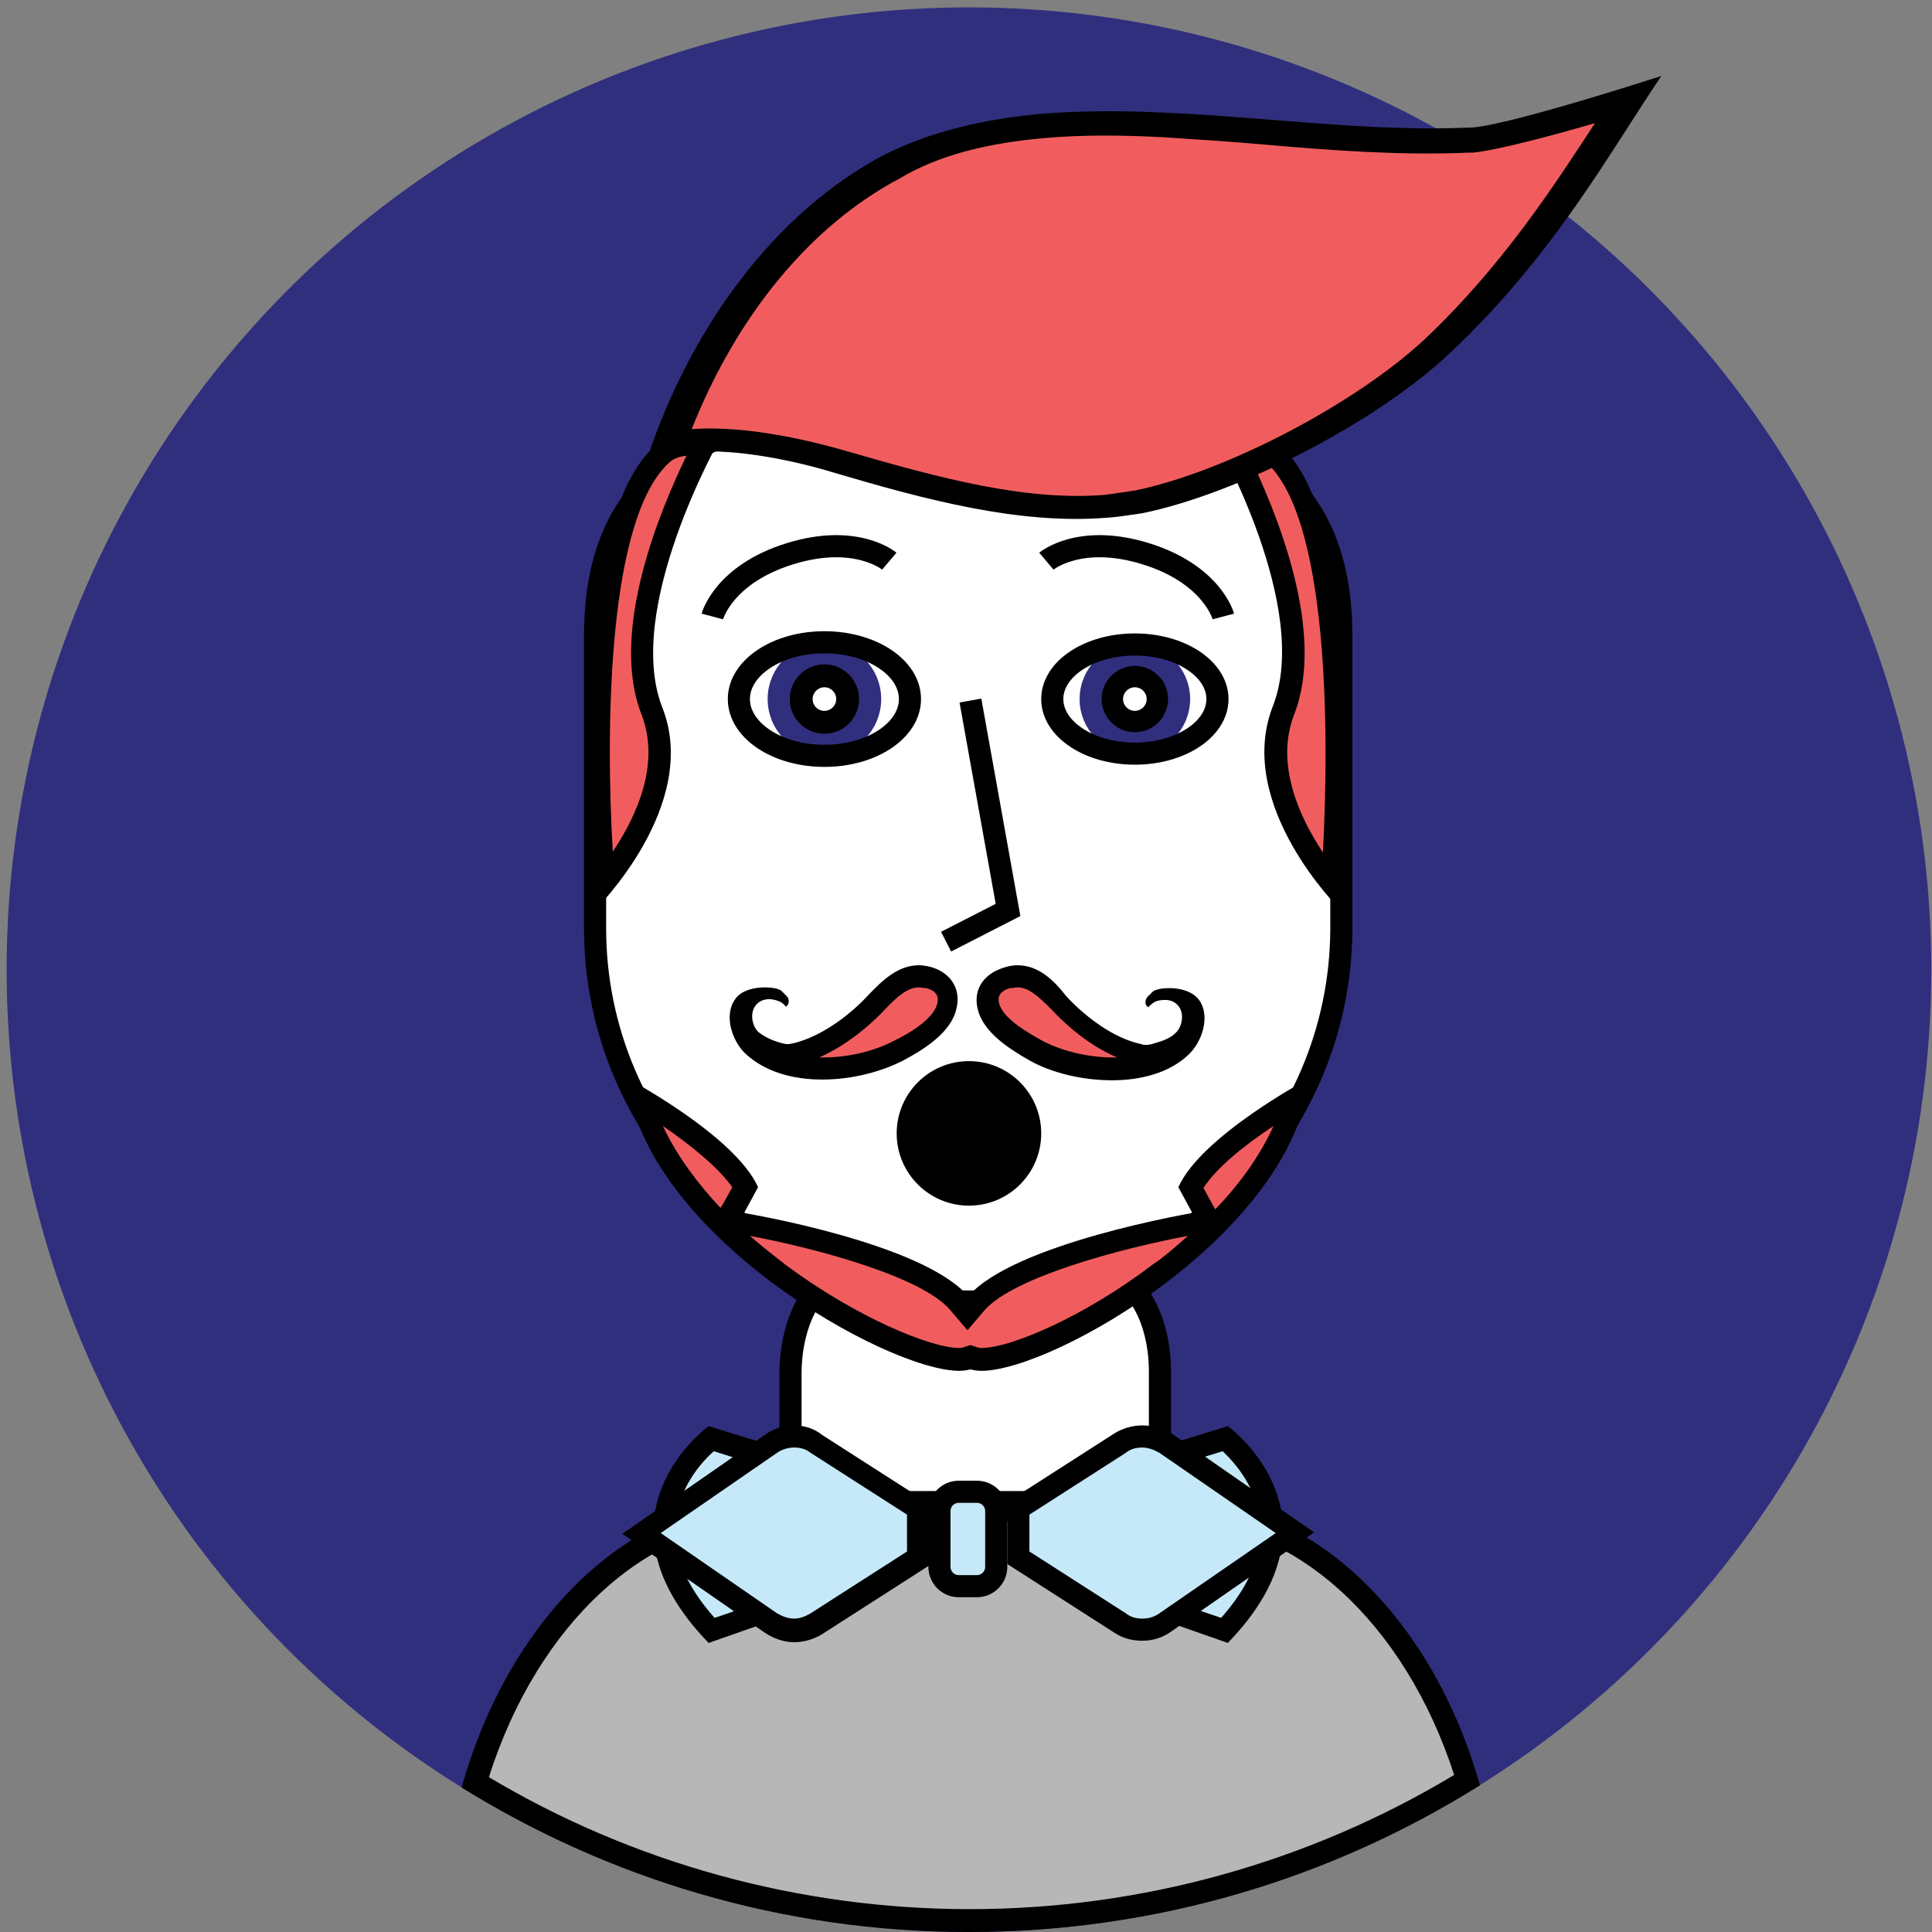<?xml version="1.0" encoding="utf-8"?>
<!-- Generator: Adobe Illustrator 22.0.1, SVG Export Plug-In . SVG Version: 6.00 Build 0)  -->
<svg version="1.1" id="Layer_1" xmlns="http://www.w3.org/2000/svg" xmlns:xlink="http://www.w3.org/1999/xlink" x="0px" y="0px"
	 viewBox="0 0 262 262" style="enable-background:new 0 0 262 262;" xml:space="preserve">
<rect x="0" y="0" width="262" height="262" fill="#808080" stroke="none"/>
<style type="text/css">
	.st0{fill:#302F7E;}
	.st1{fill:#B7B7B7;}
	.st2{fill:#FFFFFF;stroke:#000000;stroke-width:3;stroke-miterlimit:10;}
	.st3{fill:#F15D5E;}
	.st4{fill:#C6E9FA;}
	.st5{stroke:#302F7E;stroke-width:3;stroke-miterlimit:10;}
	.st6{fill:#FFFFFF;}
	.st7{fill:none;stroke:#000000;stroke-width:3;stroke-miterlimit:10;}
</style>
<g>
	<circle class="st0" cx="131.4" cy="131.5" r="130.5"/>
</g>
<g>
	<path class="st1" d="M131.4,260.5c-23.7,0-46.9-6.5-67-18.8c6.6-22.1,22.5-36.9,39.8-36.9h55c17.3,0,33.1,14.6,39.7,36.6
		C178.7,253.9,155.4,260.5,131.4,260.5z"/>
	<g>
		<path d="M159.2,206.3c16.3,0,31.3,13.7,38,34.4c-19.8,11.9-42.5,18.2-65.7,18.2c-23,0-45.6-6.2-65.2-17.9
			c6.6-20.8,21.6-34.7,38-34.7L159.2,206.3 M159.2,203.3h-55c-18.9,0-35.2,16.3-41.6,39.1c20,12.4,43.5,19.6,68.8,19.6
			c25.5,0,49.2-7.3,69.3-19.9C194.3,219.5,178.1,203.3,159.2,203.3L159.2,203.3z"/>
	</g>
</g>
<path class="st2" d="M149.1,172.5h-33.6c-4.6,0-8.3,6.2-8.3,13.8v17.4h50.1v-17.4C157.4,178.6,153.7,172.5,149.1,172.5z"/>
<path class="st2" d="M131.3,176.5L131.3,176.5c-27.8,0-50.6-22.7-50.6-50.6V86.2c0-27.8,22.7-31,50.6-31l0,0
	c27.8,0,50.6,3.2,50.6,31V126C181.8,153.8,159.1,176.5,131.3,176.5z"/>
<path class="st2" d="M96.6,83.6c0,0,1.5-5.7,10.5-8.5s13.5,1,13.5,1"/>
<path class="st2" d="M165.9,83.6c0,0-1.5-5.7-10.5-8.5s-13.5,1-13.5,1"/>
<path class="st2" d="M131.6,89.8"/>
<polyline class="st2" points="131.6,95 136.7,123.4 128.3,127.7 "/>
<g>
	<g>
		<path class="st3" d="M111.7,145c-3.9,0-7.3-1.1-9.4-3.1c-0.7-0.7-1.3-1.7-1.5-2.7c0.2,0.7,0.6,1.4,1.2,1.9
			c0.8,0.8,1.9,1.3,3.5,1.8c0.5,0.2,1,0.2,1.5,0.2c0.3,0,0.6,0,0.9-0.1c5.3-1.1,9.8-5.6,11-6.9c1.8-1.9,3.6-3.6,5.8-3.6
			c0.4,0,0.9,0.1,1.4,0.2c0.8,0.2,3.2,1.1,2.5,3.9c-0.6,2.5-3.9,4.6-6.3,5.9C119.3,144,115.4,145,111.7,145L111.7,145z"/>
		<path d="M124.6,133.9c0.3,0,0.6,0.1,1,0.1c1.9,0.5,1.6,1.7,1.5,2.1c-0.5,2.2-4.3,4.3-5.6,4.9c-2.7,1.5-6.4,2.4-9.8,2.4
			c-0.2,0-0.4,0-0.6,0c4.3-1.9,7.7-5.2,8.8-6.4C121.7,135.1,123.1,133.9,124.6,133.9 M124.6,130.9c-2.8,0-4.9,2-6.9,4.1
			c-2.4,2.6-6.3,5.6-10.2,6.5c-0.2,0-0.4,0.1-0.6,0.1c-0.4,0-0.7-0.1-1.1-0.2c-1.1-0.3-2.1-0.8-2.9-1.4c-1-0.9-1.3-2.9-0.2-3.9
			c0.4-0.4,1-0.6,1.6-0.6s1.2,0.2,1.6,0.4c0.6,0.4,0.6,0.6,0.7,0.6c0,0,0.1,0,0.1-0.1c0.3-0.2,0.4-0.9,0-1.3l-0.7-0.7
			c-0.3-0.3-1.2-0.5-2.3-0.5c-1.4,0-3.2,0.4-4,1.6c-1.6,2.2-0.4,5.7,1.4,7.4c2.7,2.5,6.5,3.5,10.4,3.5c4.1,0,8.2-1.1,11.2-2.7
			c2.6-1.4,6.3-3.7,7-6.9c0.7-2.8-0.9-5-3.6-5.7C125.7,131,125.1,130.9,124.6,130.9L124.6,130.9z"/>
	</g>
	<g>
		<path class="st3" d="M150.9,145c-3.7,0-7.6-1-10.5-2.5c-2.4-1.3-5.7-3.3-6.3-5.9c-0.7-2.8,1.8-3.7,2.5-3.9c0.5-0.1,1-0.2,1.4-0.2
			c2.2,0,4,1.7,5.8,3.6c1.2,1.3,5.7,5.8,11,6.9c0.3,0.1,0.6,0.1,0.9,0.1c0.5,0,1-0.1,1.5-0.2c1.5-0.4,2.6-1,3.5-1.8
			c0.5-0.5,0.9-1.2,1.2-1.9c-0.2,1-0.8,2.1-1.5,2.7C158.1,143.9,154.8,145,150.9,145z"/>
		<path d="M138,133.9c1.5,0,2.8,1.2,4.7,3.1c1.1,1.2,4.5,4.6,8.8,6.4c-0.2,0-0.4,0-0.6,0c-3.4,0-7.1-0.9-9.8-2.4
			c-1.2-0.7-5-2.7-5.6-4.9c-0.1-0.4-0.4-1.6,1.5-2.1C137.4,134,137.7,133.9,138,133.9 M138,130.9c-0.6,0-1.2,0.1-1.8,0.3
			c-2.7,0.8-4.3,2.9-3.6,5.7c0.8,3.2,4.4,5.4,7,6.9c3,1.7,7.2,2.7,11.2,2.7c3.9,0,7.8-1,10.4-3.5c1.8-1.7,3-5.2,1.4-7.4
			c-0.9-1.2-2.6-1.6-4-1.6c-1.1,0-2,0.2-2.3,0.5l-0.7,0.7c-0.4,0.5-0.3,1.1,0,1.3c0.1,0,0.1,0.1,0.1,0.1c0.1,0,0.1-0.2,0.7-0.6
			c0.4-0.3,1-0.4,1.6-0.4s1.2,0.2,1.6,0.6c1.1,1,0.8,3-0.2,3.9c-0.7,0.7-1.8,1.1-2.9,1.4c-0.3,0.1-0.7,0.2-1.1,0.2
			c-0.2,0-0.4,0-0.6-0.1c-3.9-0.8-7.8-3.9-10.2-6.5C142.9,132.9,140.8,130.9,138,130.9L138,130.9z"/>
	</g>
</g>
<g>
	<path class="st3" d="M81.9,119.7c-0.8-11.6-2.6-48.9,8-58.2c0.1-0.1,1.4-1.2,3.7-1.2c0.4,0,0.8,0,1.2,0.1l0.7,0.2
		c-3,5.7-11.6,24-7,35.8C92,105.5,85.6,115.2,81.9,119.7z"/>
	<g>
		<path d="M93.1,61.8c-3.6,7.4-10.5,23.9-6.1,35.1c2.6,6.7-0.7,13.8-3.9,18.6c-1-16.9-0.7-45.5,7.8-52.9l0,0l0,0
			C91,62.5,91.8,61.9,93.1,61.8 M93.6,58.8c-3,0-4.7,1.6-4.7,1.6c-13.3,11.6-8.2,63-8.2,63s14.4-14.2,9.1-27.5
			c-5.2-13.4,7.8-36.3,7.8-36.3L95,59C94.6,58.8,94.1,58.8,93.6,58.8L93.6,58.8z"/>
	</g>
</g>
<g>
	<path class="st3" d="M180.6,119.7c-3.6-4.5-10.1-14.3-6.5-23.4c4.6-11.8-4-30.1-7-35.8l0.7-0.2c0.4-0.1,0.8-0.1,1.2-0.1
		c2.3,0,3.6,1.1,3.7,1.2C183.3,70.8,181.5,108.1,180.6,119.7z"/>
	<g>
		<path d="M169.4,61.8c1.3,0.1,2.1,0.7,2.2,0.8l0,0c8.5,7.4,8.7,36.1,7.8,53c-3.2-4.8-6.5-12-3.9-18.7
			C179.9,85.7,173,69.2,169.4,61.8 M168.9,58.8c-0.5,0-0.9,0-1.5,0.1l-2.6,0.6c0,0,13.1,22.9,7.8,36.3c-5.2,13.4,9.1,27.5,9.1,27.5
			s5.1-51.4-8.2-63C173.6,60.4,172,58.8,168.9,58.8L168.9,58.8z"/>
	</g>
</g>
<g>
	<path class="st3" d="M133.1,184.4c-0.5,0-0.9-0.1-1-0.1l-0.5-0.2l-0.5,0.2c-0.2,0.1-0.5,0.1-1.1,0.1c-8.6,0-38.1-16.3-43-35.2
		c4.1,2.5,11.5,7.4,14,11.8l-2.5,4.6l2.1,0.3c6.6,1.1,24.7,5.2,29.5,10.8l1.1,1.3l1.1-1.3c4.8-5.6,22.9-9.7,29.5-10.8l2.1-0.3
		l-2.5-4.6c2.5-4.5,9.9-9.4,14-11.9C170.6,168,141.6,184.4,133.1,184.4z"/>
	<g>
		<path d="M172.7,152.7c-1.9,4.2-4.8,8.1-7.9,11.3l-0.5-0.9l-1.1-2C165,158.3,168.9,155.2,172.7,152.7 M89.9,152.7
			c3.8,2.6,7.6,5.7,9.4,8.3l-1.1,2l-0.5,0.8C94.7,160.6,91.8,156.8,89.9,152.7 M161.1,167.6c-1.7,1.5-3.3,2.9-4.8,3.9
			c-9.2,7-19.2,11.3-23.2,11.3c-0.4,0-0.6-0.1-0.6-0.1l-0.9-0.3l-0.9,0.3c0,0-0.2,0.1-0.6,0.1c-4,0-14.2-4.3-23.6-11.3
			c-1.4-1.1-3.1-2.4-4.8-3.9c9.1,1.7,23.5,5.6,27.2,10.1l2.3,2.7l2.3-2.7C137.4,173.2,152,169.3,161.1,167.6 M177.6,146.2
			c0,0-14.7,7.8-17.8,14.8l1.9,3.5c0,0-24.2,4.1-30.4,11.3c-6.2-7.3-30.4-11.3-30.4-11.3l1.9-3.5c-3.1-7-17.8-14.8-17.8-14.8
			c2.4,21.1,35.2,39.7,45.1,39.7c0.6,0,1.1-0.1,1.5-0.2c0.4,0.1,0.9,0.2,1.5,0.2C142.9,185.9,175.2,167.3,177.6,146.2L177.6,146.2z"
			/>
	</g>
</g>
<g>
	<path class="st3" d="M149.9,68.5c-11.2,0.9-23.4-2.3-36-6c-3.7-1.1-12.9-3.5-20.3-2.9c-1,0.1-2.1,0.3-2.9,0.5
		c6.1-16.9,16.9-30.5,30-37.5c5.7-3,12.5-4.8,21.1-5.5c4.7-0.4,10.1-0.4,16.2-0.2c4.6,0.3,9.4,0.6,13.9,1c9,0.8,18.3,1.5,27.4,1.1
		c0.1,0,0.3,0,0.4,0c4-0.3,14.6-3.4,21.1-5.5c-0.5,0.9-1.2,1.8-1.7,2.7c-5.8,9-13,20.2-24.3,30.7c-9.8,9.1-27.9,18.4-40.4,20.9
		C152.9,68.2,151.4,68.4,149.9,68.5z"/>
	<g>
		<path d="M141.9,18.7c4.7-0.4,9.8-0.4,15.7-0.1c4.6,0.3,9.3,0.6,13.8,1c9.1,0.8,18.6,1.5,27.7,1.1c0.1,0,0.3,0,0.6,0
			c3.2-0.3,10.4-2.2,16.6-4c-5.7,8.7-12.6,19.4-23.2,29.4c-9.5,8.8-27,17.9-39.1,20.4c-1.3,0.2-2.6,0.4-4.1,0.6
			c-10.8,0.9-22.6-2.3-35-5.9c-3.8-1.1-13.2-3.6-21.1-3c6.1-15.4,16.1-27.6,28.2-34C127.2,21.1,133.7,19.4,141.9,18.7L141.9,18.7
			 M141.6,15.4c-8,0.7-15.5,2.4-22.1,5.8C103.3,30,92.5,47,87.3,63.6c1.5-1.5,3.8-2.1,6.5-2.3c6.1-0.5,14.1,1.2,19.3,2.8
			c12.2,3.6,25.1,7.1,37.1,6.1c1.6-0.1,3.2-0.4,4.7-0.6c13.2-2.7,31.8-12.4,41.6-21.6c14.3-13.4,22-27.7,28.8-37.7
			c0,0-20.3,6.6-25.7,7c-0.1,0-0.1,0-0.3,0c-13.5,0.6-27.3-1.4-41-2C152.5,15,147,15,141.6,15.4L141.6,15.4z"/>
	</g>
</g>
<g>
	<g>
		<path class="st4" d="M96.5,221.1c-4.6-5-6.8-10-6.4-14.8c0.5-5.9,4.7-9.9,6.3-11.2l7.6,2.3v21.1L96.5,221.1z"/>
		<path d="M96.8,196.8l5.7,1.8v18.9l-5.6,1.9c-3.9-4.4-5.7-8.7-5.3-12.8C92,201.8,95.1,198.3,96.8,196.8 M96.1,193.4
			c0,0-16.8,12.1,0,29.4l9.4-3.3v-23.2L96.1,193.4L96.1,193.4z"/>
	</g>
	<g>
		<path class="st4" d="M158.6,218.5v-21.1l7.6-2.3c1.5,1.3,5.8,5.4,6.3,11.2c0.4,4.8-1.7,9.8-6.4,14.7L158.6,218.5z"/>
		<path d="M165.8,196.8c1.7,1.6,4.7,5,5.1,9.7c0.4,4.1-1.4,8.5-5.3,12.9l-5.6-1.9v-18.9L165.8,196.8 M166.5,193.4l-9.4,2.9v23.2
			l9.4,3.3C183.3,205.5,166.5,193.4,166.5,193.4L166.5,193.4z"/>
	</g>
	<g>
		<path class="st4" d="M130.1,215c-1.4,0-2.6-1.2-2.6-2.6v-7.6c0-1.4,1.2-2.6,2.6-2.6h2.5c1.4,0,2.6,1.2,2.6,2.6v7.6
			c0,1.4-1.2,2.6-2.6,2.6H130.1z"/>
		<path d="M132.5,203.8c0.6,0,1.1,0.5,1.1,1.1v7.6c0,0.6-0.5,1.1-1.1,1.1H130c-0.6,0-1.1-0.5-1.1-1.1v-7.6c0-0.6,0.5-1.1,1.1-1.1
			H132.5 M132.5,200.8H130c-2.2,0-4.1,1.8-4.1,4.1v7.6c0,2.2,1.8,4.1,4.1,4.1h2.5c2.2,0,4.1-1.8,4.1-4.1v-7.6
			C136.6,202.6,134.7,200.8,132.5,200.8L132.5,200.8z"/>
	</g>
	<g>
		<path class="st4" d="M154.9,221.1c-1.1,0-2.1-0.3-3-0.9l-13.8-8.9v-6.7l13.8-8.9c0.9-0.6,2-0.9,3-0.9c1.1,0,2.2,0.3,3.2,1
			l17.5,12.1L158.1,220C157.1,220.7,156,221.1,154.9,221.1L154.9,221.1z"/>
		<path d="M154.9,196.3c0.8,0,1.6,0.3,2.3,0.7l15.8,10.9l-15.8,10.9c-0.7,0.5-1.5,0.7-2.3,0.7s-1.6-0.2-2.2-0.7l-13.1-8.4v-2.5v-2.5
			l13.1-8.4C153.3,196.5,154.1,196.3,154.9,196.3 M154.9,193.3c-1.3,0-2.7,0.4-3.8,1.1l-14.5,9.3v4.2v4.2l14.5,9.3
			c1.2,0.8,2.5,1.1,3.8,1.1c1.4,0,2.8-0.4,4-1.3l19.3-13.4l-19.3-13.4C157.7,193.7,156.3,193.3,154.9,193.3L154.9,193.3z"/>
	</g>
	<g>
		<path class="st4" d="M107.7,221.1c-1.1,0-2.2-0.3-3.2-1L87,207.9l17.5-12.1c0.9-0.7,2-1,3.2-1c1.1,0,2.1,0.3,3,0.9l13.8,8.9v6.7
			l-13.8,8.9C109.8,220.7,108.8,221.1,107.7,221.1L107.7,221.1z"/>
		<path d="M107.7,196.3c0.8,0,1.6,0.2,2.2,0.7l13.1,8.4v2.5v2.5l-13.1,8.4c-0.7,0.4-1.4,0.7-2.2,0.7c-0.8,0-1.6-0.3-2.3-0.7
			l-15.8-10.9l15.8-10.9C106,196.6,106.8,196.3,107.7,196.3 M107.7,193.3c-1.4,0-2.8,0.4-4,1.3L84.4,208l19.3,13.4
			c1.2,0.8,2.6,1.3,4,1.3c1.3,0,2.7-0.4,3.8-1.1l14.5-9.3v-4.2v-4.2l-14.5-9.3C110.4,193.7,109,193.3,107.7,193.3L107.7,193.3z"/>
	</g>
</g>
<g>
	<g>
		<circle class="st5" cx="153.9" cy="94.8" r="6"/>
		<g>
			<circle class="st6" cx="153.9" cy="94.8" r="1.6"/>
		</g>
	</g>
	<ellipse class="st7" cx="153.9" cy="94.8" rx="11.2" ry="7.4"/>
</g>
<g>
	<circle class="st5" cx="111.8" cy="94.8" r="6.2"/>
	<g>
		<circle class="st6" cx="111.8" cy="94.8" r="1.6"/>
	</g>
	<g>
		<circle class="st6" cx="111.8" cy="94.8" r="0.6"/>
	</g>
	<ellipse class="st7" cx="111.8" cy="94.8" rx="11.6" ry="7.7"/>
</g>
<g>
	<g>
		<path d="M416.3,122.8c1.9,0,1.9-3,0-3S414.4,122.8,416.3,122.8L416.3,122.8z"/>
	</g>
</g>
<circle cx="131.4" cy="153.7" r="9.8"/>
</svg>
